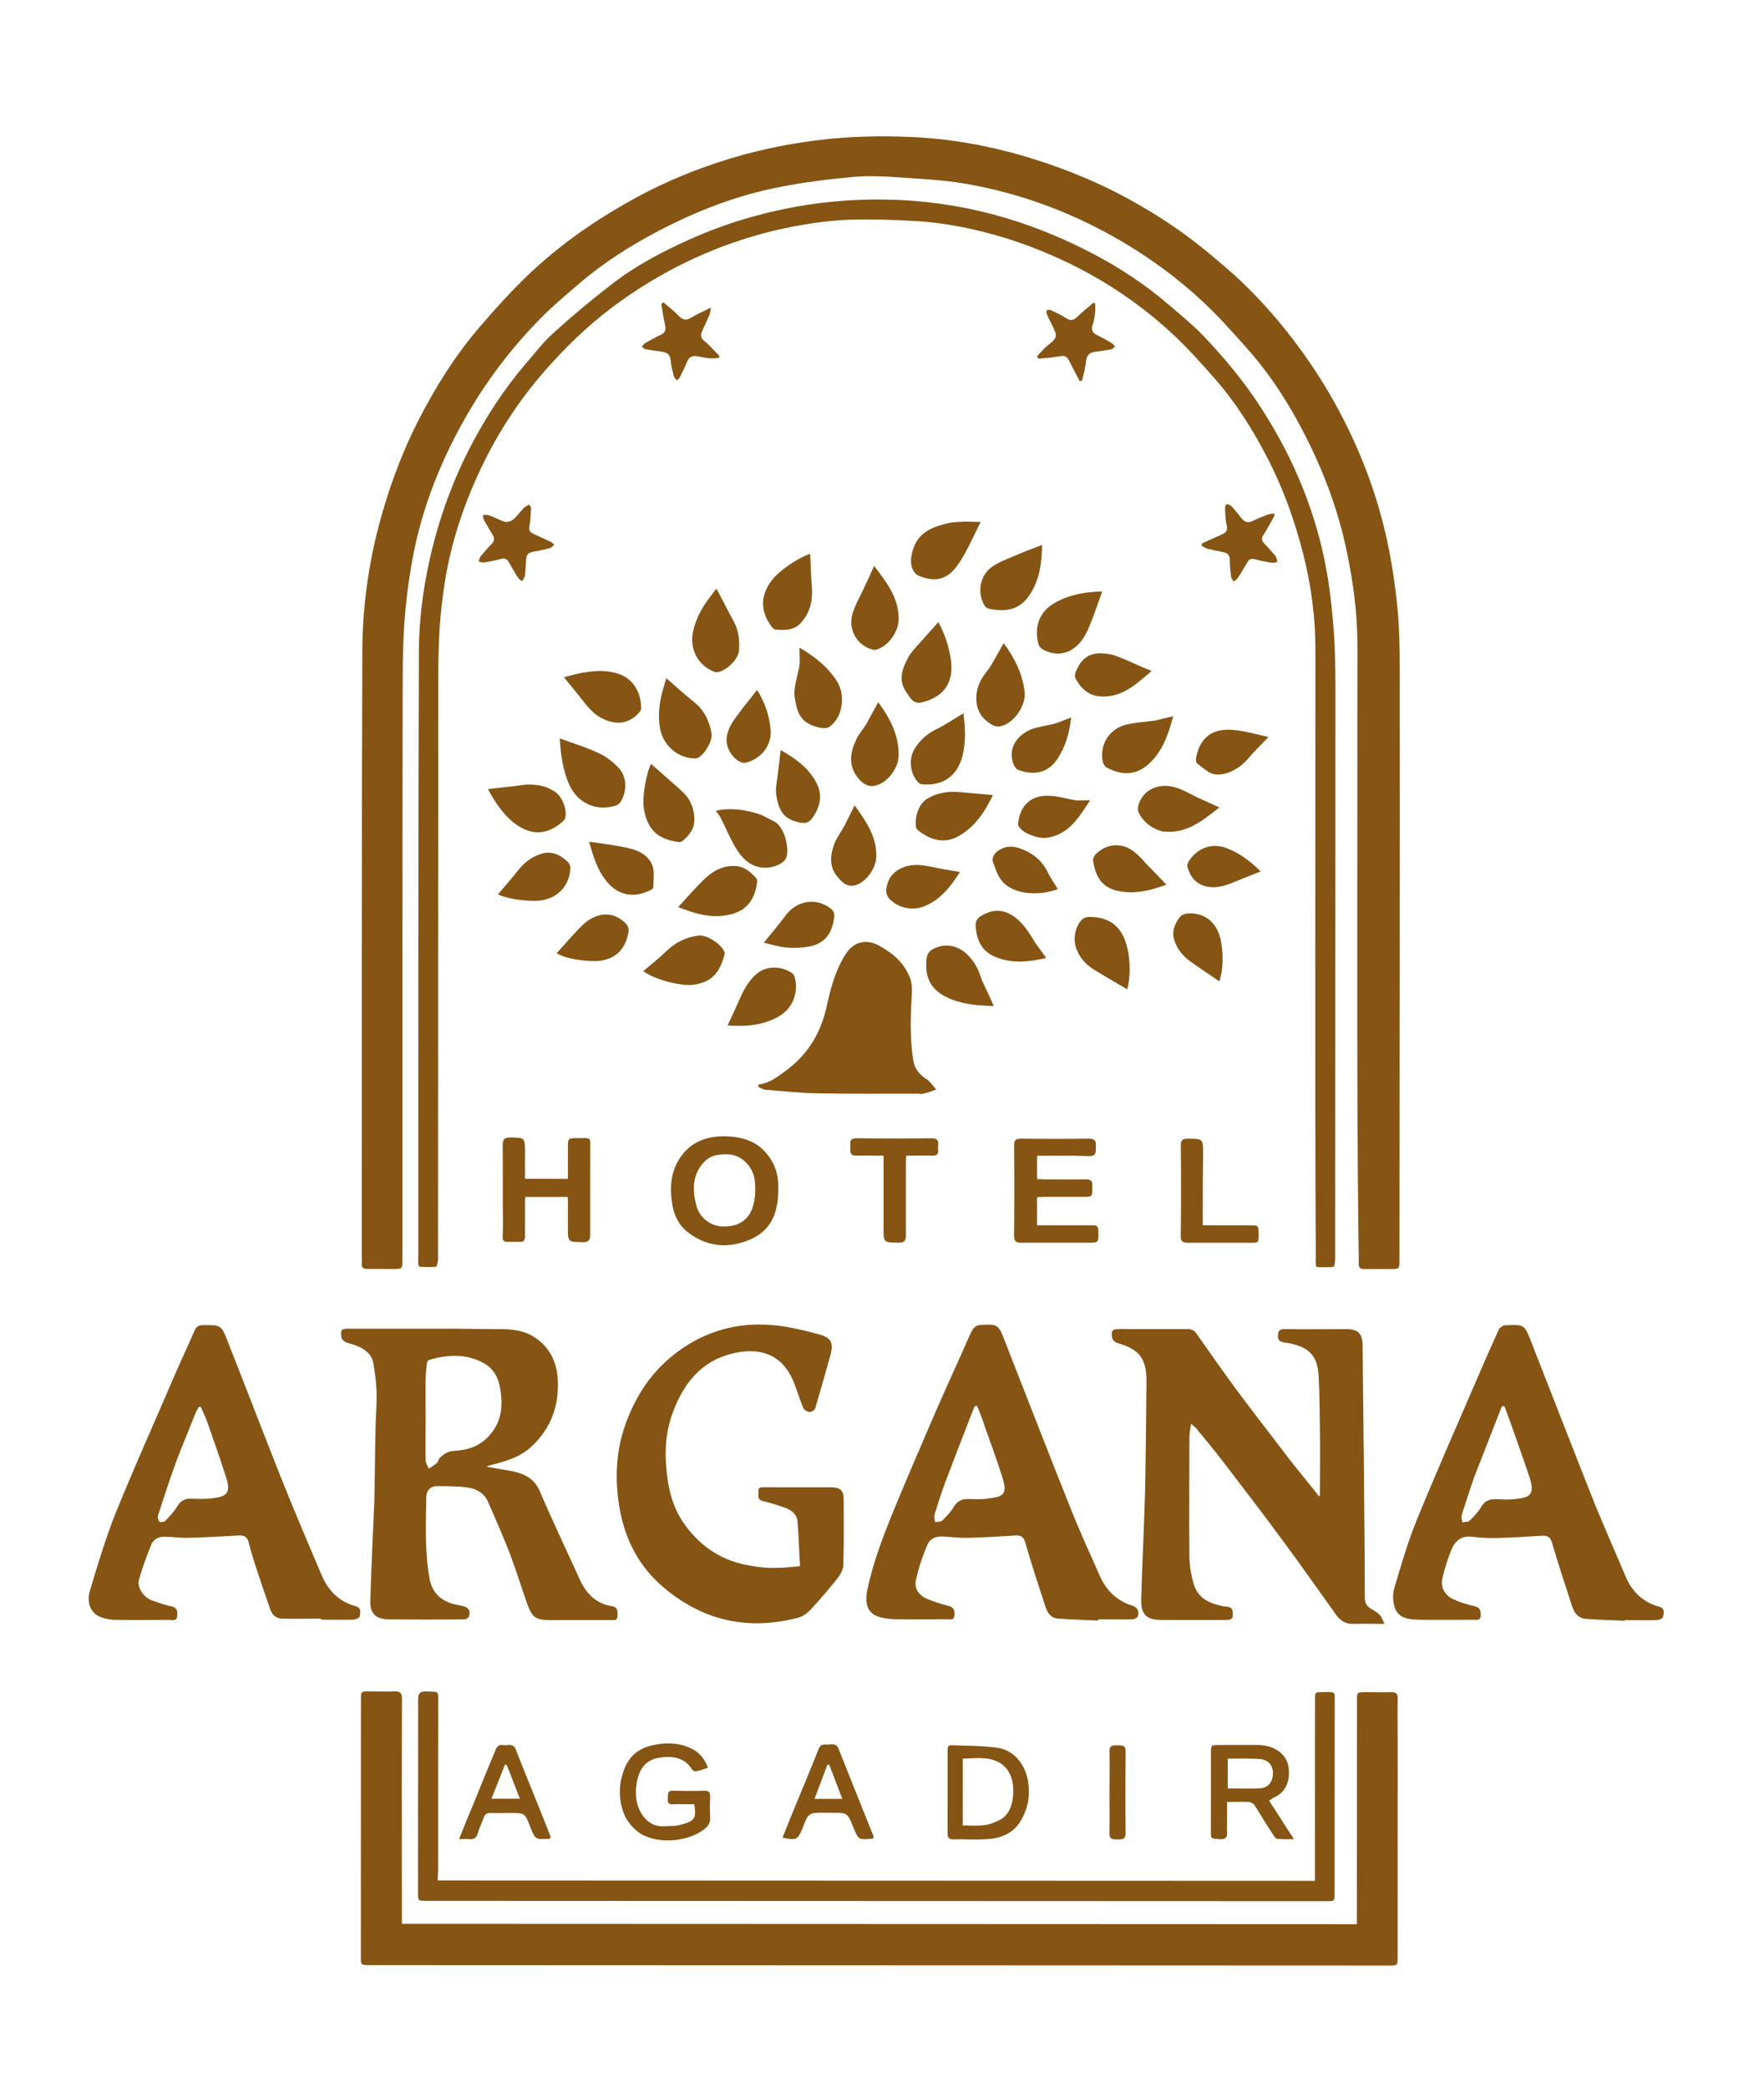 <svg version="1.2" baseProfile="tiny-ps" xmlns="http://www.w3.org/2000/svg" viewBox="0 0 546 646" width="546" height="646">
	<title>logo-svg</title>
	<style>
		tspan { white-space:pre }
		.shp0 { fill: #865413 } 
	</style>
	<g id="Layer">
		<path id="Layer" class="shp0" d="M420.11 292.24C420.12 261.34 420.14 230.44 420.15 199.54C420.15 189.74 418.86 180.14 416.86 170.64C413.97 156.63 408.77 143.43 401.98 130.93C397.38 122.43 391.98 114.43 385.49 107.22C381.29 102.52 376.99 97.72 372.39 93.42C364.6 86.11 356.1 79.91 346.9 74.51C331.8 65.7 315.61 59.69 298.51 56.79C291.31 55.58 284.01 55.28 276.71 54.78C272.41 54.48 268.01 54.38 263.81 54.77C256.31 55.47 248.81 56.37 241.41 57.86C228.31 60.36 215.9 65.15 204 71.35C195 76.05 186.4 81.54 178.69 88.24C174.69 91.64 170.69 95.04 167.09 98.73C157.99 108.03 150.18 118.33 143.78 129.73C137.17 141.42 132.07 153.72 128.96 166.82C127.26 174.12 126.16 181.62 125.45 189.12C124.75 196.62 124.65 204.22 124.64 211.82C124.52 271.02 124.6 330.32 124.57 389.52C124.57 392.62 124.57 392.62 121.57 392.62C118.97 392.62 116.37 392.61 113.77 392.61C112.47 392.61 111.87 392.21 111.97 390.91C112.07 390.31 111.97 389.81 111.97 389.21C112 326.81 111.92 264.51 112.15 202.11C112.15 186.91 114.36 171.91 118.77 157.22C121.57 147.82 125.07 138.72 129.58 129.92C134.88 119.62 140.99 109.82 148.59 101.03C153.29 95.53 158.19 90.13 163.4 85.13C172.4 76.54 182.5 69.34 193.3 63.15C202.61 57.75 212.41 53.45 222.51 50.16C232.51 46.86 242.71 44.67 253.11 43.37C262.71 42.17 272.31 41.98 281.91 42.38C293.91 42.89 305.71 44.99 317.31 48.4C327.31 51.4 336.91 55.1 346.21 59.91C355.8 64.91 364.9 70.71 373.3 77.62C378 81.52 382.8 85.52 387.09 89.92C396.59 99.53 404.69 110.23 411.58 121.93C419.68 135.94 425.67 150.74 429.16 166.44C430.66 173.34 431.76 180.24 432.45 187.24C433.15 193.84 433.25 200.44 433.25 207.04C433.32 267.94 433.2 328.84 433.17 389.74C433.17 392.64 433.17 392.64 430.27 392.64C427.57 392.64 424.87 392.64 422.27 392.64C421.07 392.64 420.47 392.24 420.57 390.94C420.57 390.44 420.57 389.94 420.57 389.44C420.09 356.94 420.1 324.64 420.11 292.24Z" />
		<path id="Layer" class="shp0" d="M124.39 595.22C222.99 595.26 321.39 595.3 419.99 595.34C419.99 594.34 419.99 593.54 419.99 592.64C420 570.54 420.01 548.34 420.02 526.24C420.02 523.54 420.02 523.54 422.72 523.54C425.42 523.54 428.12 523.64 430.72 523.54C432.12 523.54 432.62 524.04 432.62 525.44C432.52 530.04 432.61 534.64 432.61 539.24C432.6 561.34 432.59 583.44 432.59 605.44C432.58 608.14 432.58 608.14 429.88 608.14C324.68 608.1 219.58 608.06 114.38 608.01C111.68 608.01 111.68 608.01 111.69 605.21C111.7 578.81 111.71 552.41 111.72 525.91C111.72 523.31 111.72 523.31 114.32 523.31C116.92 523.31 119.42 523.42 122.02 523.32C123.92 523.22 124.42 523.92 124.42 525.72C124.31 547.12 124.4 568.52 124.39 589.82C124.39 591.62 124.39 593.32 124.39 595.22Z" />
		<path id="Layer" class="shp0" d="M407.11 293.83C407.12 262.83 407.14 231.93 407.15 200.93C407.15 189.63 405.46 178.53 402.36 167.63C399.87 158.73 396.67 150.13 392.37 141.83C387.78 132.92 382.48 124.52 375.88 117.02C371.58 112.12 367.29 107.32 362.49 102.91C351.69 93.01 339.5 85.1 326 79.2C316.5 75 306.6 71.89 296.4 69.99C292 69.19 287.5 68.58 283 68.38C276.4 67.98 269.7 67.78 263.1 67.97C255.2 68.27 247.3 69.57 239.6 71.36C222.6 75.46 207 82.65 192.69 92.75C184.59 98.44 177.29 105.14 170.68 112.44C162.28 121.63 155.28 131.83 149.77 143.03C143.87 155.03 139.56 167.62 137.56 180.92C136.86 185.52 136.35 190.12 136.05 194.72C135.75 199.92 135.65 205.12 135.65 210.42C135.62 270.12 135.6 329.72 135.57 389.42C135.57 390.32 135.27 391.92 134.97 391.92C133.27 392.12 131.57 392.02 129.87 391.92C129.67 391.92 129.47 391.32 129.47 390.92C129.37 390.32 129.47 389.62 129.47 389.02C129.5 326.72 129.42 264.42 129.65 202.12C129.65 192.32 130.86 182.52 133.06 172.82C135.87 160.42 140.17 148.52 146.07 137.33C150.68 128.63 156.08 120.33 162.48 112.83C165.39 109.53 167.99 105.94 171.29 103.04C176.99 97.84 182.99 92.84 189.09 88.14C196.5 82.35 204.8 77.95 213.3 74.15C223.9 69.36 234.9 66.06 246.3 63.97C256.91 62.07 267.61 61.38 278.41 61.88C289.6 62.38 300.7 64.29 311.5 67.49C320.8 70.3 329.7 74 338.3 78.5C346.7 82.91 354.59 88.11 361.79 94.31C365.39 97.41 368.99 100.32 372.29 103.72C379.09 110.82 385.38 118.42 390.68 126.73C400.57 142.13 407.47 158.83 410.66 176.93C411.86 183.53 412.45 190.23 412.95 196.93C413.35 203.63 413.35 210.43 413.34 217.13C413.32 274.53 413.3 331.83 413.27 389.23C413.27 390.23 413.07 391.93 412.77 391.93C411.07 392.23 409.37 392.03 407.67 392.03C407.47 392.03 407.27 391.43 407.27 391.03C407.17 390.43 407.27 389.73 407.27 389.13C407.09 357.53 407.1 325.73 407.11 293.83Z" />
		<path id="Layer" class="shp0" d="M408.54 462.63C408.54 461.93 408.54 461.23 408.54 460.53C408.55 454.63 408.65 448.63 408.55 442.73C408.45 437.03 408.46 431.43 408.16 425.73C407.76 419.23 405.06 416.53 397.96 415.43C396.76 415.23 395.56 415.13 395.56 413.43C395.56 411.73 395.96 411.23 397.76 411.23C404.06 411.33 410.36 411.23 416.76 411.24C420.36 411.24 421.66 412.54 421.76 416.24C421.86 428.74 422.05 441.24 422.15 453.74C422.24 467.24 422.44 480.64 422.43 494.14C422.43 495.84 422.93 496.94 424.33 497.74C425.33 498.24 426.33 498.94 427.13 499.74C427.73 500.44 428.03 501.44 428.53 502.44C425.03 502.44 422.03 502.34 419.03 502.44C416.73 502.54 414.93 501.53 413.63 499.73C408.23 492.23 403.03 484.73 397.54 477.33C391.24 468.73 384.74 460.32 378.25 451.82C375.65 448.42 372.95 445.22 370.25 441.92C369.95 441.52 369.45 441.22 368.65 440.52C368.45 442.12 368.15 443.42 368.15 444.72C368.15 456.82 368.04 469.02 368.14 481.12C368.13 484.12 368.63 487.12 369.43 489.92C370.73 494.62 374.53 496.22 378.93 497.02C379.93 497.22 381.33 496.92 381.53 498.62C381.73 500.82 381.43 501.22 379.23 501.22C372.63 501.22 366.13 501.22 359.53 501.21C354.83 501.21 353.13 499.51 353.23 494.91C353.43 487.61 353.74 480.31 354.04 473.01C354.14 469.11 354.34 465.11 354.44 461.21C354.65 450.01 354.75 438.91 354.86 427.71C354.96 420.31 352.66 417.41 345.76 415.51C345.16 415.31 344.36 414.61 344.26 414.01C343.86 411.61 344.16 411.21 346.66 411.21C353.66 411.21 360.56 411.21 367.56 411.22C368.76 411.22 369.56 411.52 370.26 412.52C374.36 418.32 378.46 424.22 382.66 429.92C388.05 437.12 393.55 444.23 399.05 451.43C401.85 455.03 404.74 458.53 407.64 462.13C407.84 462.43 408.04 462.73 408.24 463.03C408.14 462.93 408.34 462.83 408.54 462.63Z" />
		<path id="Layer" fill-rule="evenodd" class="shp0" d="M150.75 453.83C153.45 454.33 156.05 454.73 158.75 455.23C162.45 456.03 165.45 457.53 167.14 461.53C171.04 470.64 175.34 479.64 179.43 488.64C181.43 493.04 184.43 496.14 189.33 496.94C191.33 497.24 191.13 498.54 191.13 499.94C191.13 501.64 189.83 501.24 188.93 501.24C182.63 501.24 176.33 501.24 170.03 501.24C165.93 501.23 164.73 500.43 163.33 496.63C161.43 491.33 159.83 486.03 157.84 480.73C155.74 475.33 153.34 469.93 151.04 464.63C149.84 461.93 147.44 460.63 144.74 460.23C141.54 459.82 138.34 459.82 135.14 459.82C133.14 459.82 131.94 461.32 131.94 463.22C131.84 471.62 131.44 480.02 132.93 488.32C133.73 492.82 136.53 495.42 140.93 496.42C141.73 496.62 142.53 496.72 143.33 496.93C145.13 497.43 145.73 498.43 145.13 500.13C145.03 500.53 144.23 501.03 143.73 501.03C135.83 501.12 127.93 501.12 120.03 501.02C116.23 500.91 114.53 499.11 114.63 495.41C114.83 488.21 115.14 481.01 115.44 473.91C115.54 471.01 115.74 468.21 115.84 465.31C116.05 457.31 116.05 449.41 116.25 441.41C116.35 437.81 116.65 434.21 116.56 430.51C116.46 427.61 116.06 424.71 115.56 421.81C115.06 419.01 112.96 417.41 110.46 416.41C109.26 415.91 107.96 415.71 106.86 415.21C106.36 414.91 105.66 414.21 105.66 413.71C105.36 411.31 105.66 411.11 108.06 411.11C123.26 411.12 138.46 411.02 153.66 411.23C157.46 411.23 161.26 411.33 164.76 413.33C169.96 416.34 172.36 421.24 172.66 426.94C173.05 434.94 170.55 441.94 164.55 447.53C161.35 450.53 157.45 451.83 153.35 452.93C152.55 453.13 151.85 453.33 151.05 453.53C150.65 453.63 150.75 453.73 150.75 453.83ZM131.75 438.82C131.75 443.12 131.65 447.52 131.75 451.82C131.75 452.72 132.35 453.52 132.75 454.42C133.55 453.82 134.55 453.32 135.25 452.62C135.65 452.22 135.75 451.42 136.15 451.02C136.95 450.32 137.85 449.52 138.95 449.22C139.95 448.82 141.15 448.92 142.35 448.72C146.75 448.23 150.15 446.23 152.65 442.63C155.45 438.73 155.55 434.33 154.86 429.83C154.36 426.43 152.86 423.43 149.66 421.73C144.26 418.73 138.56 419.12 132.86 420.72C132.56 420.82 132.16 421.32 132.16 421.62C131.96 423.22 131.76 424.92 131.76 426.52C131.66 430.62 131.75 434.72 131.75 438.82Z" />
		<path id="Layer" fill-rule="evenodd" class="shp0" d="M99.33 500.81C95.33 500.81 91.33 500.9 87.33 500.8C85.43 500.8 84.23 499.6 83.63 497.9C82.03 493.3 80.43 488.6 78.93 484C78.24 481.8 77.54 479.6 77.04 477.4C76.54 475.3 75.34 474.9 73.44 475.1C68.44 475.39 63.44 475.69 58.44 475.79C55.94 475.89 53.54 475.49 51.04 475.49C49.04 475.39 47.44 476.29 46.74 478.09C45.34 481.59 44.03 485.09 43.03 488.68C42.33 491.08 44.33 494.09 46.83 495.09C48.83 495.79 50.93 496.59 53.03 496.99C54.93 497.39 54.93 498.59 54.83 499.99C54.73 501.69 53.43 501.19 52.53 501.19C46.93 501.19 41.43 501.28 35.83 501.18C34.53 501.18 33.13 500.98 31.93 500.58C28.43 499.68 26.63 496.38 27.83 492.18C30.23 484.18 32.64 476.08 35.74 468.28C41.45 454.18 47.75 440.19 53.76 426.19C55.86 421.29 58.16 416.49 60.26 411.59C60.76 410.39 61.56 409.99 62.96 409.99C68.36 409.99 68.46 409.89 70.46 415C76.16 429.4 81.65 443.8 87.34 458.1C91.24 467.9 95.44 477.61 99.53 487.31C101.53 492.01 104.83 495.51 109.93 496.91C111.93 497.41 111.53 498.91 111.33 500.11C111.23 500.61 110.03 501.11 109.33 501.11C106.03 501.21 102.73 501.11 99.33 501.11C99.33 501.01 99.33 500.91 99.33 500.81ZM62.15 435.29C61.95 435.29 61.75 435.29 61.55 435.29C61.25 435.89 60.75 436.59 60.55 437.19C58.55 442.19 56.45 447.19 54.55 452.19C52.55 457.69 50.74 463.19 48.94 468.79C48.74 469.39 48.94 470.29 49.34 470.79C49.54 471.09 50.74 470.89 51.14 470.59C52.44 469.19 53.84 467.79 54.84 466.09C55.84 464.39 57.14 463.69 59.04 463.69C61.24 463.69 63.44 463.89 65.54 463.59C69.44 463.1 71.74 462.5 70.05 457.3C68.15 451.29 66.05 445.39 63.95 439.39C63.35 437.99 62.75 436.69 62.15 435.29Z" />
		<path id="Layer" fill-rule="evenodd" class="shp0" d="M339.83 501.4C335.73 501.2 331.73 501.1 327.63 500.8C325.43 500.7 324.23 499.2 323.63 497.2C321.43 490.5 319.23 483.9 317.34 477.2C316.74 475.2 315.74 474.99 314.04 475.09C309.44 475.39 304.74 475.69 300.14 475.79C297.34 475.89 294.54 475.59 291.74 475.39C289.54 475.28 287.74 476.18 287.04 477.98C285.54 481.48 284.33 485.08 283.53 488.78C282.83 491.58 284.53 493.68 287.13 494.78C289.13 495.58 291.23 496.29 293.33 496.79C295.13 497.19 295.53 498.09 295.43 499.69C295.33 501.49 294.03 500.99 293.03 500.99C287.73 500.98 282.43 501.08 277.13 500.98C275.63 500.98 274.23 500.78 272.83 500.48C268.43 499.48 267.53 496.18 268.53 491.58C270.54 482.18 274.14 473.28 277.84 464.38C281.35 455.88 285.05 447.38 288.65 438.98C291.66 431.99 294.86 424.99 297.96 418.09C298.96 415.89 299.86 413.59 300.96 411.49C301.36 410.79 302.26 410.09 302.96 409.99C308.96 409.59 308.96 409.59 311.16 415.29C317.96 432.6 324.65 449.9 331.54 467.1C334.24 473.9 337.34 480.6 340.33 487.4C342.33 492.01 345.63 495.31 350.53 496.81C352.13 497.31 352.73 498.71 352.13 500.21C351.93 500.61 351.03 501.01 350.53 501.01C347.13 501.11 343.63 501.01 340.23 501C339.83 501.3 339.83 501.3 339.83 501.4ZM302.45 434.99C302.15 434.99 301.95 434.99 301.65 435.09C298.65 442.79 295.65 450.49 292.74 458.19C291.44 461.59 290.34 465.18 289.24 468.68C289.04 469.38 289.34 470.18 289.44 470.98C290.14 470.78 291.14 470.88 291.64 470.49C292.94 469.19 294.34 467.79 295.24 466.19C296.24 464.49 297.64 463.79 299.44 463.79C301.44 463.79 303.54 463.99 305.54 463.69C310.04 463.09 312.04 462.79 310.35 457.39C308.65 451.89 306.65 446.59 304.75 441.19C304.15 439.09 303.25 437.09 302.45 434.99Z" />
		<path id="Layer" fill-rule="evenodd" class="shp0" d="M502.93 501.47C498.83 501.27 494.83 501.17 490.73 500.87C488.53 500.66 487.33 499.16 486.63 497.06C484.53 490.56 482.33 484.06 480.44 477.46C479.84 475.46 478.94 475.06 477.04 475.16C472.44 475.46 467.94 475.76 463.34 475.85C460.64 475.95 458.04 475.75 455.34 475.45C452.24 475.15 450.34 476.85 449.24 479.45C448.14 482.25 447.23 485.05 446.53 487.95C445.73 490.85 447.03 493.45 449.73 494.75C451.83 495.75 454.13 496.45 456.43 496.95C458.23 497.35 458.33 498.45 458.33 499.85C458.23 501.55 457.03 501.15 456.13 501.15C450.43 501.15 444.73 501.25 439.13 501.14C436.13 501.04 432.73 500.84 431.63 497.14C431.13 495.44 431.03 493.24 431.53 491.54C433.63 484.34 435.74 477.14 438.54 470.24C444.85 454.85 451.55 439.65 458.16 424.35C460.06 419.95 461.96 415.65 463.96 411.25C464.16 410.75 464.96 410.46 465.46 410.06C465.56 409.96 465.66 410.06 465.86 410.06C471.86 409.76 471.86 409.76 474.06 415.46C480.56 432.06 487.05 448.76 493.64 465.37C496.64 472.77 499.94 480.07 503.03 487.47C505.03 492.27 508.33 495.67 513.43 497.07C515.43 497.58 515.03 499.08 514.73 500.28C514.63 500.78 513.43 501.27 512.73 501.27C509.43 501.37 506.13 501.27 502.73 501.27C502.93 501.37 502.93 501.37 502.93 501.47ZM465.65 435.06C465.35 435.06 465.15 435.06 464.85 435.16C461.95 442.45 459.15 449.85 456.25 457.15C456.05 457.75 455.84 458.35 455.64 458.95C454.54 462.25 453.44 465.45 452.44 468.75C452.24 469.45 452.54 470.25 452.64 471.05C453.34 470.85 454.34 470.95 454.84 470.55C456.14 469.25 457.54 467.85 458.44 466.25C459.44 464.55 460.84 463.85 462.64 463.85C464.64 463.86 466.64 464.06 468.54 463.86C473.34 463.36 475.24 462.76 473.45 457.16C471.65 451.66 469.65 446.26 467.75 440.76C467.05 438.76 466.35 436.96 465.65 435.06Z" />
		<path id="Layer" class="shp0" d="M247.63 484.57C247.34 479.87 247.24 475.27 246.84 470.67C246.64 468.37 244.74 467.07 242.64 466.37C240.54 465.66 238.44 464.96 236.24 464.46C234.24 464.06 234.84 462.66 234.74 461.46C234.64 459.96 235.74 460.16 236.74 460.16C243.54 460.17 250.44 460.17 257.24 460.17C260.14 460.17 261.14 461.17 261.14 464.07C261.14 470.77 261.24 477.47 261.03 484.17C261.03 485.47 260.23 486.97 259.43 488.07C256.73 491.47 253.93 494.77 251.03 497.87C250.03 498.97 248.63 500.07 247.23 500.47C232.13 504.46 218.43 501.76 206.23 491.85C197.53 484.85 192.94 475.55 191.44 464.54C190.25 455.74 190.95 447.14 194.25 438.95C197.16 431.55 201.36 425.15 207.56 419.95C213.46 415.05 219.96 411.86 227.46 410.46C232.46 409.56 237.46 409.66 242.46 410.37C246.16 410.97 249.96 411.87 253.56 412.87C257.26 413.87 258.06 415.47 257.06 419.17C255.56 424.67 253.96 430.17 252.35 435.67C252.15 436.27 251.25 436.87 250.65 436.87C249.95 436.87 248.95 436.27 248.65 435.67C247.66 433.27 246.86 430.77 245.96 428.37C242.46 418.77 234.96 416.56 225.96 418.96C216.76 421.45 211.56 428.25 208.35 436.75C206.05 442.75 205.65 448.95 206.35 455.35C206.94 461.35 208.44 466.95 212.04 471.85C217.14 478.86 223.93 483.16 232.53 484.46C237.43 485.46 242.23 485.17 247.63 484.57Z" />
		<path id="Layer" class="shp0" d="M135.49 581.82C226.09 581.86 316.39 581.9 406.99 581.93C407 581.03 407 580.23 407 579.43C407 561.63 407.01 543.83 407.02 526.03C407.02 523.53 407.02 523.53 409.52 523.53C413.52 523.53 413.12 523.13 413.12 527.13C413.11 546.63 413.1 566.23 413.09 585.73C413.09 588.23 413.09 588.23 410.59 588.23C317.69 588.2 224.79 588.16 131.89 588.12C129.39 588.12 129.39 588.12 129.39 585.52C129.4 565.62 129.41 545.72 129.42 525.82C129.42 523.82 130.02 523.32 131.92 523.32C136.02 523.52 135.62 522.92 135.62 527.02C135.61 544.42 135.6 561.72 135.6 579.12C135.5 579.92 135.5 580.82 135.49 581.82Z" />
		<path id="Layer" class="shp0" d="M234.79 335.56C238.49 335.06 241.1 332.86 243.9 330.77C250.4 325.77 254.2 319.17 255.9 311.27C257.11 305.67 258.61 300.17 261.71 295.27C264.01 291.67 267.61 290.28 271.91 292.48C276.31 294.88 279.91 297.88 281.71 302.68C282.31 304.28 282.31 306.18 282.21 307.88C281.8 314.68 281.6 321.48 282.7 328.18C283.1 330.78 284.7 332.58 286.9 333.98C288.09 334.78 288.79 336.08 289.79 337.08C288.49 337.58 287.19 338.08 285.79 338.38C285.29 338.58 284.69 338.38 284.09 338.38C273.59 338.38 263.19 338.47 252.69 338.27C247.39 338.17 242.09 337.57 236.79 337.16C236.09 337.06 235.39 336.56 234.69 336.26C234.79 336.06 234.79 335.86 234.79 335.56Z" />
		<path id="Layer" fill-rule="evenodd" class="shp0" d="M240.88 367.76C240.98 375.16 238.68 380.76 232.08 383.56C225.17 386.46 218.37 385.76 212.38 380.85C210.08 378.85 208.78 376.15 208.18 373.15C207.38 368.65 207.38 364.15 209.48 359.95C212.99 353.05 219.39 351.06 226.29 351.66C229.79 351.96 233.19 352.96 235.89 355.46C239.59 358.86 241.08 363.26 240.88 367.76ZM224.29 357.16C221.09 357.16 218.99 358.06 217.28 360.26C214.18 364.15 214.38 368.65 215.58 373.15C216.58 376.75 219.88 379.26 223.38 379.46C228.28 379.66 231.48 377.76 232.88 373.76C233.78 371.16 233.88 368.56 233.68 365.76C233.28 360.76 229.19 356.76 224.29 357.16Z" />
		<path id="Layer" class="shp0" d="M320.99 357.6C320.98 360.1 320.98 362.3 320.98 364.8C321.68 364.8 322.38 364.9 322.98 364.9C327.28 364.9 331.68 365 335.98 364.9C337.48 364.9 338.28 365.3 338.08 366.9C338.08 367.1 338.08 367.3 338.08 367.5C338.08 370.3 338.08 370.3 335.38 370.3C331.28 370.3 327.18 370.3 323.18 370.3C322.48 370.3 321.78 370.4 320.98 370.4C320.98 373.3 320.98 376.1 320.98 379.1C321.78 379.1 322.58 379.1 323.28 379.1C328.28 379.1 333.18 379.1 338.18 379.1C339.48 379.1 339.98 379.5 339.98 380.9C340.07 384.5 340.07 384.5 336.57 384.5C329.77 384.5 322.97 384.5 316.07 384.5C314.47 384.49 313.87 384.09 313.88 382.29C313.98 372.99 313.98 363.69 313.89 354.39C313.89 352.69 314.49 352.29 316.09 352.3C323.09 352.4 329.99 352.4 336.99 352.3C339.29 352.3 339.29 353.4 339.19 355C339.19 356.6 339.29 357.8 336.99 357.7C331.89 357.5 326.59 357.6 320.99 357.6Z" />
		<path id="Layer" class="shp0" d="M162.58 364.73C166.98 364.73 171.18 364.74 175.78 364.74C175.78 361.44 175.79 358.34 175.79 355.14C175.79 352.14 175.79 352.14 178.69 352.14C183.29 352.14 182.69 351.54 182.69 356.24C182.68 364.84 182.68 373.44 182.68 382.04C182.67 383.84 182.07 384.34 180.37 384.34C175.77 384.24 175.77 384.34 175.78 379.64C175.78 376.74 175.78 373.94 175.78 371.04C175.78 370.84 175.68 370.64 175.68 370.34C171.38 370.34 167.08 370.33 162.58 370.33C162.58 370.93 162.48 371.63 162.48 372.23C162.48 375.63 162.48 379.13 162.48 382.53C162.48 383.73 162.07 384.33 160.87 384.23C154.47 384.13 155.67 385.13 155.68 379.23C155.58 370.93 155.68 362.63 155.59 354.33C155.59 352.43 156.19 351.93 157.99 351.93C162.49 352.03 162.49 351.93 162.49 356.53C162.49 358.93 162.48 361.33 162.48 363.83C162.38 364.23 162.48 364.43 162.58 364.73Z" />
		<path id="Layer" fill-rule="evenodd" class="shp0" d="M392.81 557.13C395.4 561.03 397.8 564.93 400.5 569.03C398.5 569.03 397 569.13 395.4 568.93C394.9 568.93 394.4 568.23 394.1 567.73C392.1 564.73 390.3 561.63 388.3 558.52C388 558.02 387.2 557.62 386.7 557.52C384.5 557.42 382.4 557.52 379.8 557.52C379.8 559.72 379.8 561.82 379.8 563.82C379.8 564.72 379.7 565.62 379.8 566.52C380 568.42 379.4 569.22 377.4 569.02C374.8 568.82 374.8 569.02 374.8 566.52C374.8 558.52 374.81 550.42 374.81 542.42C374.81 539.92 374.81 539.92 377.41 539.92C381.51 539.92 385.61 539.92 389.61 539.92C394.51 540.03 398.21 542.73 398.81 546.63C399.41 550.53 398.31 554.63 393.91 556.33C393.71 556.53 393.41 556.73 392.81 557.13ZM380.01 544.12C380.01 547.32 380.01 550.22 380.01 553.32C383.41 553.32 386.61 553.42 389.71 553.32C392.51 553.23 394.01 551.43 394.01 548.53C394.01 546.13 392.41 544.33 389.71 544.22C386.61 544.02 383.41 544.12 380.01 544.12Z" />
		<path id="Layer" class="shp0" d="M214.9 558.25C212.7 558.25 210.5 558.15 208.3 558.25C206.6 558.35 206.6 557.35 206.71 556.15C206.71 554.95 206.71 553.95 208.31 554.05C211.61 554.15 214.81 554.15 218.11 554.06C219.41 554.06 219.81 554.56 219.81 555.76C219.7 557.96 219.7 560.06 219.8 562.26C219.9 563.86 219.3 564.96 218.1 565.86C212.7 570.25 201.8 570.85 196.7 566.15C194.7 564.35 193.3 562.15 192.6 559.65C191.51 555.84 191.61 551.94 192.91 548.25C194.91 542.35 198.71 540.25 204.51 539.55C207.91 539.15 211.31 539.55 214.51 541.25C216.81 542.55 218.21 544.46 219.11 546.96C217.81 547.36 216.61 547.85 215.41 548.05C215.01 548.15 214.31 547.75 214.11 547.35C211.81 543.55 207.41 543.05 203.01 544.05C199.51 544.95 197.61 547.85 197.01 552.05C196.61 554.95 196.8 557.75 198.1 560.35C199.7 563.35 202.1 565.25 205.7 565.05C207.4 564.95 209.2 565.05 210.8 564.55C215.3 563.35 215.5 562.45 214.9 558.25Z" />
		<path id="Layer" fill-rule="evenodd" class="shp0" d="M293.31 554.49C293.31 550.19 293.31 545.99 293.31 541.69C293.31 540.79 293.31 539.89 294.51 539.99C299.31 540.19 304.21 540.09 308.91 540.79C314.01 541.59 317.41 546.1 318.21 551.2C318.91 555.5 318.2 559.4 316.1 563.1C313.9 566.99 310.2 568.69 306 568.99C302.4 569.29 298.7 568.99 295.1 569.09C293.6 569.09 293.3 568.49 293.3 567.19C293.3 562.89 293.3 558.69 293.31 554.49ZM298 564.79C300.4 564.79 302.6 564.99 304.7 564.69C306.4 564.49 308.2 563.79 309.8 562.89C312.3 561.39 313.2 558.79 313.51 556.09C314.01 551.69 313.01 547.09 308.81 545.09C305.31 543.39 301.61 544.09 298.01 544.09C298.01 551.19 298 557.79 298 564.79Z" />
		<path id="Layer" class="shp0" d="M273.49 357.58C270.59 357.58 267.99 357.48 265.39 357.57C263.59 357.67 262.99 356.97 263.19 355.27C263.19 354.87 263.19 354.47 263.19 354.17C262.99 352.67 263.69 352.17 265.19 352.17C272.89 352.28 280.59 352.28 288.29 352.18C289.89 352.18 290.59 352.68 290.39 354.28C290.29 354.78 290.39 355.28 290.39 355.78C290.49 357.08 289.99 357.58 288.59 357.58C285.99 357.48 283.39 357.58 280.49 357.58C280.49 358.38 280.38 359.18 280.38 359.88C280.38 367.38 280.38 374.78 280.38 382.28C280.37 383.98 279.87 384.48 278.17 384.48C273.47 384.48 273.47 384.48 273.48 379.68C273.48 373.18 273.48 366.68 273.48 360.18C273.48 359.38 273.49 358.68 273.49 357.58Z" />
		<path id="Layer" fill-rule="evenodd" class="shp0" d="M270.3 568.78C270.1 568.88 270.1 568.88 270 568.88C265.7 569.27 265.7 569.27 264.1 565.27C262.3 560.87 262.3 560.87 257.6 560.87C255.7 560.87 253.8 560.77 251.9 560.97C251.1 561.07 250.2 561.67 249.8 562.37C249.2 563.37 248.9 564.57 248.4 565.67C246.9 569.27 246.5 569.47 242.2 568.57C243.2 566.17 244.1 563.77 245.1 561.37C247.91 554.57 250.71 547.87 253.41 541.07C253.91 539.77 254.81 539.67 255.81 539.77C257.11 539.87 258.71 539.07 259.51 540.97C263.11 550.07 266.8 559.18 270.4 568.18C270.3 568.38 270.3 568.58 270.3 568.78ZM260.71 556.57C259.31 552.97 258.01 549.47 256.71 546.07C256.51 546.07 256.31 545.97 256.11 545.97C254.81 549.37 253.51 552.87 252.11 556.57C255.21 556.57 257.81 556.57 260.71 556.57Z" />
		<path id="Layer" fill-rule="evenodd" class="shp0" d="M170.4 568.74C170.1 568.84 169.9 568.94 169.7 568.94C165.7 569.13 165.7 569.13 164.2 565.43C162.5 560.93 162.5 560.93 157.7 560.93C155.8 560.93 153.9 561.03 152 560.93C150.7 560.83 150 561.43 149.6 562.63C149.1 564.23 148.3 565.63 147.9 567.23C147.5 568.73 146.6 569.13 145.2 569.03C144.3 568.93 143.3 569.03 142.1 569.02C143.6 565.23 145 561.73 146.5 558.23C148.71 552.73 151.01 547.13 153.31 541.63C153.71 540.53 154.31 539.73 155.71 539.93C157.11 540.23 158.81 539.13 159.61 541.23C163.11 550.13 166.8 559.03 170.3 567.94C170.4 568.04 170.4 568.34 170.4 568.74ZM152.11 556.53C155.31 556.53 157.91 556.53 160.91 556.53C159.51 552.93 158.21 549.43 156.81 546.03C156.61 546.03 156.41 546.03 156.31 545.93C154.91 549.43 153.61 552.83 152.11 556.53Z" />
		<path id="Layer" class="shp0" d="M372.28 379.12C376.38 379.12 380.28 379.12 384.18 379.12C384.98 379.12 385.88 379.12 386.68 379.12C389.58 379.12 389.58 379.12 389.58 381.92C389.57 384.52 389.57 384.52 387.07 384.52C380.67 384.52 374.17 384.52 367.77 384.52C366.07 384.52 365.37 384.11 365.48 382.31C365.58 373.02 365.58 363.72 365.49 354.41C365.49 352.81 365.99 352.32 367.59 352.32C372.39 352.32 372.39 352.32 372.39 357.02C372.28 364.22 372.28 371.42 372.28 379.12Z" />
		<path id="Layer" class="shp0" d="M173.24 228.44C177.44 230.04 181.64 231.24 185.54 233.14C187.74 234.14 189.83 235.84 191.53 237.64C194.13 240.45 194.13 245.05 191.93 248.34C191.63 248.74 191.13 249.04 190.63 249.24C184.13 251.24 178.63 248.14 176.23 242.84C174.13 238.14 173.54 233.24 173.24 228.44Z" />
		<path id="Layer" class="shp0" d="M206.25 209.85C209.04 212.25 211.74 214.75 214.64 217.05C217.94 219.66 219.54 222.96 220.24 226.96C220.64 229.16 218.04 233.56 216.04 234.45C215.74 234.65 215.34 234.65 214.94 234.65C209.54 234.55 205.04 230.35 204.24 225.05C203.34 219.55 204.74 214.55 206.25 209.85Z" />
		<path id="Layer" class="shp0" d="M221.53 250.86C225.83 249.86 229.93 250.46 233.93 251.56C235.93 252.06 237.73 253.26 239.63 254.16C242.53 255.57 244.22 261.47 243.52 264.87C243.12 267.07 239.72 268.36 237.32 268.46C232.72 268.66 229.82 265.86 227.62 262.16C225.93 259.26 224.63 256.16 223.13 253.16C222.73 252.26 222.13 251.66 221.53 250.86Z" />
		<path id="Layer" class="shp0" d="M310.65 198.99C313.95 203.39 316.45 208.3 317.14 214C317.74 218.5 313.24 224.69 308.84 224.79C307.34 224.79 305.44 223.29 304.24 221.99C301.54 218.99 301.54 213.69 304.05 209.69C304.95 208.29 306.15 206.99 306.95 205.49C308.25 203.39 309.45 201.09 310.65 198.99Z" />
		<path id="Layer" class="shp0" d="M348.91 306.11C345.51 304.11 342.01 302.11 338.61 300C336.21 298.5 334.41 296.6 333.31 293.9C332.01 291 332.61 286.8 334.92 284.5C335.42 284 336.22 283.7 336.92 283.7C341.72 283.61 345.91 285.31 348.01 290.41C350.01 295.21 350.01 301.91 348.91 306.11Z" />
		<path id="Layer" class="shp0" d="M221.76 182.16C223.56 185.46 225.25 188.86 227.05 192.16C228.65 195.06 228.95 198.06 228.75 201.16C228.55 203.96 224.95 207.56 222.05 207.96C221.55 208.06 221.05 207.86 220.65 207.66C215.75 205.55 213.35 200.45 214.55 195.25C215.55 190.75 217.85 187.06 220.66 183.56C220.96 183.06 221.46 182.46 221.76 182.16Z" />
		<path id="Layer" class="shp0" d="M250.76 171.37C250.96 174.67 250.96 177.97 251.26 181.17C251.66 185.57 250.85 189.57 247.75 192.87C245.65 195.07 242.75 195.07 239.85 194.76C239.45 194.66 238.95 194.06 238.65 193.66C235.25 188.86 235.36 184.16 238.96 179.46C241.26 176.46 247.36 172.37 250.76 171.37Z" />
		<path id="Layer" class="shp0" d="M341.16 183.01C339.65 187.1 338.35 191.3 336.55 195.2C333.85 201 328.85 204.1 322.85 201C322.25 200.7 321.65 200 321.45 199.4C319.85 193.4 322.05 188.5 327.66 185.9C332.06 183.7 336.66 183.1 341.16 183.01Z" />
		<path id="Layer" class="shp0" d="M199.11 300.45C201.51 298.45 204.01 296.45 206.31 294.25C209.11 291.55 212.41 289.95 216.21 289.45C218.71 289.16 223.31 292.06 224.21 294.56C224.31 294.86 224.31 295.16 224.21 295.46C222.81 300.76 220.51 303.76 214.91 304.65C210.91 305.35 202.01 302.85 199.11 300.45Z" />
		<path id="Layer" class="shp0" d="M209.92 280.65C212.52 277.85 214.92 275.05 217.52 272.46C220.32 269.66 223.62 267.66 227.82 267.96C230.42 268.16 232.32 269.76 234.02 271.66C234.32 271.96 234.42 272.66 234.32 273.06C233.62 278.56 230.82 282.26 224.92 283.16C219.52 284.16 214.52 282.45 209.92 280.65Z" />
		<path id="Layer" class="shp0" d="M247.45 200.37C252.25 203.17 256.25 206.37 259.04 210.77C261.84 215.17 260.84 221.97 256.74 224.87C256.04 225.37 254.74 225.37 253.84 225.17C248.04 223.87 246.74 221.17 245.94 215.47C245.74 213.97 246.04 212.47 246.34 210.97C246.65 209.27 247.25 207.47 247.45 205.77C247.65 204.17 247.45 202.47 247.45 200.37Z" />
		<path id="Layer" class="shp0" d="M303.56 161.49C301.16 166.09 299.26 170.79 296.46 174.79C293.16 179.49 289.26 180.18 284.46 178.18C282.46 177.38 281.56 174.68 282.16 171.78C283.36 165.38 287.46 163.28 293.36 161.89C295.06 161.49 296.86 161.49 298.66 161.39C300.16 161.39 301.86 161.49 303.56 161.49Z" />
		<path id="Layer" class="shp0" d="M201.53 236.35C204.83 239.35 208.23 242.15 211.43 245.15C213.73 247.35 214.83 250.15 214.93 253.35C215.03 256.35 213.43 258.35 211.32 260.15C211.02 260.45 210.52 260.55 210.12 260.55C204.03 259.65 200.53 257.25 199.33 250.35C198.63 247.05 200.03 239.15 201.53 236.35Z" />
		<path id="Layer" class="shp0" d="M174.55 209.54C176.55 209.04 178.75 208.34 181.05 208.04C184.45 207.44 187.95 207.34 191.35 208.44C196.25 210.05 198.54 214.65 198.44 219.25C198.44 219.65 198.14 220.15 197.74 220.55C194.44 224.25 189.94 224.64 184.94 221.44C183.74 220.64 182.64 219.44 181.64 218.34C179.34 215.44 177.04 212.54 174.55 209.54Z" />
		<path id="Layer" class="shp0" d="M271.84 217.28C275.44 222.18 278.34 227.48 278.14 234.08C277.93 238.08 274.33 242.58 270.43 243.18C268.13 243.48 266.43 241.87 265.23 240.27C262.43 236.37 263.24 232.37 265.24 228.37C266.14 226.67 267.44 225.28 268.34 223.68C269.54 221.48 270.64 219.38 271.84 217.28Z" />
		<path id="Layer" class="shp0" d="M307.6 311.29C303.2 311.09 298.6 310.89 294.21 309.09C288.31 306.68 286.11 302.78 286.81 296.48C287.01 295.18 287.51 294.38 288.71 293.68C294.71 290.59 299.91 294.29 302.61 299.79C303.21 300.99 303.51 302.29 304.01 303.49C305.21 305.99 306.41 308.49 307.6 311.29Z" />
		<path id="Layer" class="shp0" d="M322.56 168.6C322.46 173.9 321.86 179.4 318.66 184.1C315.45 188.99 310.85 189.39 305.85 188.29C305.45 188.19 305.05 187.69 304.75 187.39C302.26 183.19 303.36 177.69 307.46 175.09C309.76 173.59 312.46 172.69 314.96 171.59C317.46 170.5 319.96 169.6 322.56 168.6Z" />
		<path id="Layer" class="shp0" d="M270.56 175.08C274.26 179.98 278.26 184.88 278.15 191.68C278.05 195.58 275.05 199.78 271.35 200.98C270.85 201.18 270.25 201.08 269.75 200.88C265.25 199.57 262.45 194.77 263.85 189.97C264.75 186.87 266.56 183.97 267.86 180.98C268.76 179.18 269.56 177.28 270.56 175.08Z" />
		<path id="Layer" class="shp0" d="M290.45 192.48C292.35 195.99 293.75 199.99 294.35 204.29C294.85 208.39 294.14 212.09 290.84 214.78C289.14 216.08 286.94 217.08 284.84 217.38C282.54 217.78 281.44 215.48 280.34 213.88C277.85 210.08 279.45 206.48 281.35 202.98C281.75 202.28 282.35 201.68 282.85 200.98C285.45 198.08 287.95 195.28 290.45 192.48Z" />
		<path id="Layer" class="shp0" d="M225.2 317.26C226.7 314.16 228.1 310.96 229.51 307.86C230.81 305.16 232.31 302.66 234.81 300.86C237.91 298.66 242.11 299.07 245.01 300.97C245.51 301.27 245.91 301.87 246.01 302.47C247.21 306.97 245.4 311.87 241.4 314.26C236.4 317.36 230.6 317.66 225.2 317.26Z" />
		<path id="Layer" class="shp0" d="M363.14 221.61C361.64 227.11 359.94 232.31 355.73 236.21C351.53 240.11 347.03 239.91 342.43 237.41C341.93 237.11 341.53 236.31 341.33 235.71C340.24 230.3 343.44 225.31 348.94 224.11C351.84 223.51 354.84 223.31 357.74 222.91C359.44 222.51 361.14 222.01 363.14 221.61Z" />
		<path id="Layer" class="shp0" d="M307.33 245.99C304.93 250.99 301.83 255.89 296.53 258.79C291.82 261.39 287.33 259.48 284.03 256.78C283.83 256.58 283.63 256.28 283.53 255.98C283.13 253.38 283.93 248.88 287.23 246.98C290.33 245.18 293.73 244.79 297.13 245.09C300.53 245.39 303.83 245.69 307.33 245.99Z" />
		<path id="Layer" class="shp0" d="M151.03 244.13C154.53 243.73 157.93 243.43 161.33 242.93C165.03 242.43 168.53 242.84 171.73 244.94C174.03 246.44 175.63 250.54 174.93 253.14C174.83 253.64 174.23 254.14 173.73 254.54C168.63 258.84 163.63 258.23 158.73 254.33C155.33 251.43 152.93 247.73 151.03 244.13Z" />
		<path id="Layer" class="shp0" d="M298.24 220.69C298.44 223.19 298.84 225.89 298.64 228.59C298.44 231.79 298.04 234.99 296.23 237.89C293.73 241.79 289.93 242.98 285.53 242.68C285.13 242.68 284.63 242.48 284.33 242.18C281.73 239.68 281.14 234.98 283.04 231.78C284.54 229.28 286.54 227.38 289.14 225.98C292.24 224.49 295.04 222.59 298.24 220.69Z" />
		<path id="Layer" class="shp0" d="M205.39 93.55C206.89 94.95 208.59 96.15 209.99 97.65C211.29 99.05 212.39 99.25 213.99 98.25C215.79 97.15 217.69 96.36 220.09 95.16C219.79 96.36 219.79 97.06 219.49 97.66C218.79 99.26 218.09 100.76 217.39 102.36C216.69 103.65 216.89 104.65 218.19 105.66C219.79 106.96 221.19 108.66 222.69 110.16C222.59 110.36 222.59 110.56 222.49 110.76C221.59 110.76 220.59 110.96 219.69 110.86C218.39 110.76 217.19 110.46 215.99 110.25C214.39 109.95 213.19 110.35 212.58 112.15C211.98 113.65 211.18 115.15 210.48 116.65C210.28 117.05 209.88 117.35 209.48 117.65C209.18 117.25 208.68 116.85 208.58 116.45C208.18 114.75 207.68 113.15 207.59 111.45C207.39 109.45 206.19 108.95 204.49 108.75C202.89 108.55 201.39 108.35 199.79 108.05C199.39 107.95 198.99 107.55 198.69 107.25C198.99 106.85 199.29 106.45 199.69 106.15C201.29 105.25 202.89 104.35 204.59 103.55C205.79 102.95 206.19 102.05 205.89 100.75C205.39 98.55 205.09 96.35 204.69 94.15C204.79 93.85 205.09 93.75 205.39 93.55Z" />
		<path id="Layer" class="shp0" d="M164.37 157.23C164.17 159.43 164.26 161.13 163.86 162.73C163.56 164.13 164.16 164.73 165.26 165.23C166.96 166.03 168.76 166.84 170.46 167.64C170.86 167.84 171.16 168.24 171.56 168.54C171.16 168.84 170.76 169.34 170.36 169.54C168.56 170.04 166.76 170.43 164.96 170.73C163.56 170.93 162.96 171.63 162.86 173.03C162.76 174.73 162.66 176.43 162.46 178.13C162.36 178.73 161.86 179.33 161.56 179.83C161.06 179.43 160.56 179.13 160.26 178.63C159.26 177.13 158.46 175.53 157.56 174.03C156.96 173.03 156.36 172.63 155.06 172.93C153.36 173.43 151.56 173.73 149.86 174.03C149.36 174.13 148.66 173.83 148.16 173.73C148.36 173.13 148.46 172.53 148.76 172.13C149.86 170.83 150.96 169.53 152.16 168.33C152.96 167.53 153.16 166.63 152.56 165.63C151.66 164.13 150.76 162.63 149.87 161.03C149.57 160.53 149.57 159.93 149.47 159.33C150.17 159.33 150.87 159.23 151.37 159.43C153.07 160.03 154.57 160.93 156.26 161.43C157.06 161.63 158.26 161.23 158.87 160.73C160.07 159.73 160.97 158.33 162.07 157.23C162.57 156.73 163.17 156.43 163.77 156.13C164.17 156.53 164.37 157.13 164.37 157.23Z" />
		<path id="Layer" class="shp0" d="M372.06 168.12C374.06 167.22 376.06 166.32 378.06 165.42C379.46 164.82 380.16 164.12 379.66 162.32C379.27 160.72 379.27 158.92 379.17 157.22C379.17 156.82 379.47 156.02 379.67 156.02C380.17 156.02 380.77 156.22 381.17 156.62C382.27 157.82 383.27 159.02 384.17 160.22C385.06 161.42 386.16 161.92 387.66 161.22C389.07 160.52 390.57 159.93 392.07 159.33C392.77 159.03 393.47 159.03 394.17 158.83C394.27 159.03 394.47 159.13 394.57 159.33C393.87 160.63 393.16 162.03 392.36 163.33C391.96 164.03 391.66 164.63 391.16 165.33C390.36 166.43 390.46 167.33 391.46 168.33C392.66 169.53 393.76 170.83 394.86 172.13C395.16 172.53 395.26 173.23 395.36 173.83C394.86 173.93 394.26 174.23 393.76 174.13C391.96 173.83 390.16 173.52 388.36 173.02C387.16 172.72 386.56 173.12 386.06 174.02C385.06 175.62 384.16 177.32 383.06 178.92C382.76 179.32 382.26 179.62 381.86 179.92C381.56 179.42 381.16 179.02 381.06 178.52C380.86 176.82 380.66 175.12 380.66 173.42C380.66 171.82 380.06 171.12 378.56 170.82C376.86 170.52 375.16 170.12 373.56 169.72C372.96 169.52 372.46 169.12 371.86 168.82C371.96 168.52 372.06 168.32 372.06 168.12Z" />
		<path id="Layer" class="shp0" d="M334.18 117.9C333.28 116.2 332.38 114.5 331.48 112.7C330.09 109.9 329.99 109.9 326.89 110.4C325.09 110.7 323.19 110.8 321.39 111C321.29 110.7 321.09 110.5 320.99 110.2C322.09 109.1 323.09 107.8 324.39 106.8C327.19 104.6 327.39 104 325.79 100.9C325.19 99.6 324.49 98.4 323.99 97.1C323.79 96.7 323.99 96.3 323.99 95.9C324.49 95.9 324.99 95.8 325.39 96C326.99 96.8 328.59 97.5 330.09 98.5C331.49 99.4 332.49 99 333.59 97.9C335.09 96.4 336.79 95.1 338.39 93.7C338.59 93.8 338.79 93.8 338.99 93.9C338.99 94.7 339.09 95.6 338.99 96.4C338.79 97.8 338.69 99.2 338.19 100.5C337.59 102.3 338.39 103.1 339.79 103.8C341.29 104.51 342.69 105.31 344.19 106.21C344.59 106.41 344.79 106.91 345.09 107.31C344.69 107.61 344.29 108.01 343.79 108.11C342.29 108.41 340.79 108.6 339.29 108.8C337.59 109 336.49 109.5 336.19 111.5C335.98 113.7 335.38 115.8 334.88 117.9C334.68 117.8 334.38 117.9 334.18 117.9Z" />
		<path id="Layer" class="shp0" d="M377.43 249.82C372.43 253.72 367.53 257.92 360.43 257.31C357.13 257.01 353.13 253.91 352.23 250.71C352.13 250.31 352.23 249.71 352.33 249.21C353.73 244.31 358.63 242.01 364.13 243.71C366.43 244.42 368.63 245.82 370.83 246.82C373.03 247.82 375.03 248.72 377.43 249.82Z" />
		<path id="Layer" class="shp0" d="M264.53 249.17C267.93 253.98 271.53 258.88 271.22 265.38C271.02 268.88 267.82 273.28 264.42 273.97C262.02 274.47 260.42 272.77 259.12 271.17C256.52 267.97 257.02 264.37 258.32 260.87C259.13 258.97 260.43 257.27 261.43 255.37C262.43 253.47 263.43 251.37 264.53 249.17Z" />
		<path id="Layer" class="shp0" d="M323.81 296.4C318.61 297.6 313.21 298.29 307.91 295.99C304.61 294.59 302.81 291.99 302.21 288.39C301.91 286.49 301.52 284.59 303.82 283.29C306.82 281.59 309.62 281.19 312.72 282.89C315.82 284.59 317.71 287.3 319.51 290.2C320.71 292.3 322.31 294.2 323.81 296.4Z" />
		<path id="Layer" class="shp0" d="M182.42 260.44C186.42 261.04 190.32 261.44 194.22 262.35C197.62 263.05 200.82 264.55 202.02 268.05C202.62 270.05 202.22 272.35 202.22 274.55C202.22 274.85 201.82 275.15 201.42 275.35C196.12 278.05 191.02 277.14 187.32 272.14C184.82 268.84 183.62 264.94 182.52 261.04C182.32 260.64 182.42 260.34 182.42 260.44Z" />
		<path id="Layer" class="shp0" d="M154.12 276.73C156.22 274.23 158.42 271.73 160.42 269.23C162.22 266.93 164.32 265.33 167.02 264.33C170.52 263.04 173.22 264.34 175.72 266.64C176.32 267.14 176.62 268.34 176.52 269.14C175.92 275.04 171.62 278.64 165.62 278.73C161.22 278.73 156.72 277.93 154.12 276.73Z" />
		<path id="Layer" class="shp0" d="M361.02 273.71C356.22 275.51 351.12 276.81 345.82 275.61C340.62 274.4 339.02 270.7 338.32 266.2C338.22 265.6 338.82 264.6 339.32 264.1C342.72 260.91 347.42 260.61 351.12 263.61C352.42 264.61 353.62 265.91 354.72 267.21C356.82 269.31 358.92 271.51 361.02 273.71Z" />
		<path id="Layer" class="shp0" d="M172.31 294.94C174.91 292.04 177.51 288.94 180.31 286.24C183.52 283.04 188.52 281.44 192.71 284.85C194.51 286.25 194.91 287.25 194.31 289.45C193.21 293.85 190.61 296.44 186.01 297.24C182.21 297.74 175.11 296.74 172.31 294.94Z" />
		<path id="Layer" class="shp0" d="M297.12 269.79C294.52 273.89 291.52 277.99 286.62 280.18C282.72 281.98 277.92 281.08 275.12 277.88C274.62 277.28 274.22 276.18 274.32 275.28C274.72 271.38 276.92 269.08 280.72 267.98C283.82 267.18 286.72 267.88 289.72 268.48C292.22 268.99 294.72 269.39 297.12 269.79Z" />
		<path id="Layer" class="shp0" d="M241.64 232.06C245.44 234.27 249.33 236.77 251.93 240.87C254.83 245.37 254.23 249.27 251.23 253.37C250.23 254.67 248.93 254.77 247.43 254.47C242.73 253.47 240.93 251.06 240.23 245.46C240.03 243.86 240.43 242.16 240.63 240.56C240.93 237.76 241.34 234.86 241.64 232.06Z" />
		<path id="Layer" class="shp0" d="M356.45 207.61C351.94 211.41 347.74 215.61 341.24 215.51C337.34 215.5 334.74 213.3 332.95 210C332.65 209.5 332.65 208.7 332.85 208.2C334.65 203.5 337.45 201.3 343.45 202.41C345.25 202.71 347.05 203.61 348.85 204.31C351.25 205.41 353.75 206.51 356.45 207.61Z" />
		<path id="Layer" class="shp0" d="M377.41 303.62C374.51 301.62 371.41 299.62 368.51 297.52C366.31 295.92 364.61 294.01 363.61 291.31C362.51 288.41 363.51 286.01 365.12 283.81C365.62 283.12 366.82 282.62 367.72 282.62C372.82 282.32 376.51 285.32 377.71 290.32C378.81 294.82 378.61 300.22 377.41 303.62Z" />
		<path id="Layer" class="shp0" d="M236.41 291.66C238.81 288.76 241.11 286.06 243.22 283.17C246.62 278.67 252.32 277.67 256.82 280.87C258.22 281.87 258.42 282.87 258.12 284.37C257.41 289.07 255.11 291.97 250.41 292.87C248.11 293.27 245.71 293.37 243.41 293.17C241.01 292.96 238.61 292.16 236.41 291.66Z" />
		<path id="Layer" class="shp0" d="M392.64 228.03C390.24 230.52 388.04 232.62 386.14 234.92C383.23 238.32 378.23 240.52 375.03 239.32C373.43 238.62 372.03 237.32 370.53 236.22C370.23 236.02 370.14 235.32 370.14 234.82C371.34 228.12 375.24 225.02 382.54 225.92C385.94 226.32 389.34 227.32 392.64 228.03Z" />
		<path id="Layer" class="shp0" d="M337.43 247.6C333.93 252.9 330.83 258.2 324.13 259.2C322.23 259.5 320.03 258.8 318.23 258C316.93 257.5 315.13 255.99 315.13 255.09C315.23 253.09 315.93 250.69 317.23 249.2C319.63 246.2 323.23 245.9 326.83 246.4C328.93 246.7 330.93 247.3 332.93 247.6C334.23 247.7 335.63 247.6 337.43 247.6Z" />
		<path id="Layer" class="shp0" d="M234.34 213.46C236.74 217.26 238.24 221.56 238.54 226.16C238.84 230.76 235.34 234.96 230.83 235.96C229.33 236.36 227.24 234.86 225.94 232.66C224.34 229.96 224.74 227.16 226.04 224.66C227.14 222.56 228.74 220.66 230.14 218.76C231.54 217.06 232.94 215.26 234.34 213.46Z" />
		<path id="Layer" class="shp0" d="M331.54 222C331.04 226.6 329.84 231 327.24 234.9C324.23 239.4 319.63 239.9 315.13 238.19C314.53 237.99 314.03 237.19 313.73 236.49C312.14 232.39 313.84 228.49 318.04 226.2C318.94 225.7 320.04 225.3 321.04 225.1C322.84 224.6 324.64 224.4 326.44 223.9C328.14 223.4 329.74 222.6 331.54 222Z" />
		<path id="Layer" class="shp0" d="M390.22 269.62C387.52 270.72 384.82 271.72 382.22 272.82C379.32 274.02 376.42 275.02 373.22 274.22C369.92 273.42 368.42 271.12 367.52 268.22C367.42 267.72 367.62 267.02 367.92 266.52C370.32 262.72 374.82 260.42 379.92 262.52C384.12 264.12 387.32 266.82 390.22 269.62Z" />
		<path id="Layer" class="shp0" d="M327.42 275.1C322.12 277.1 314.02 277.09 310.22 272.69C308.72 270.99 308.02 268.49 307.22 266.29C307.02 265.59 307.72 264.29 308.32 263.69C310.42 261.99 312.72 261.49 315.42 262.39C319.52 263.8 322.62 266.2 324.52 270.3C325.32 271.9 326.42 273.4 327.42 275.1Z" />
		<path id="Layer" class="shp0" d="M343.41 554.41C343.41 550.31 343.51 546.11 343.41 542.01C343.31 539.91 344.51 540.01 345.91 540.01C347.31 540.01 348.51 539.91 348.41 542.01C348.31 550.41 348.3 558.71 348.4 567.11C348.4 569.21 347.3 569.11 345.9 569.11C344.5 569.11 343.3 569.21 343.4 567.11C343.5 562.81 343.4 558.61 343.41 554.41Z" />
	</g>
</svg>